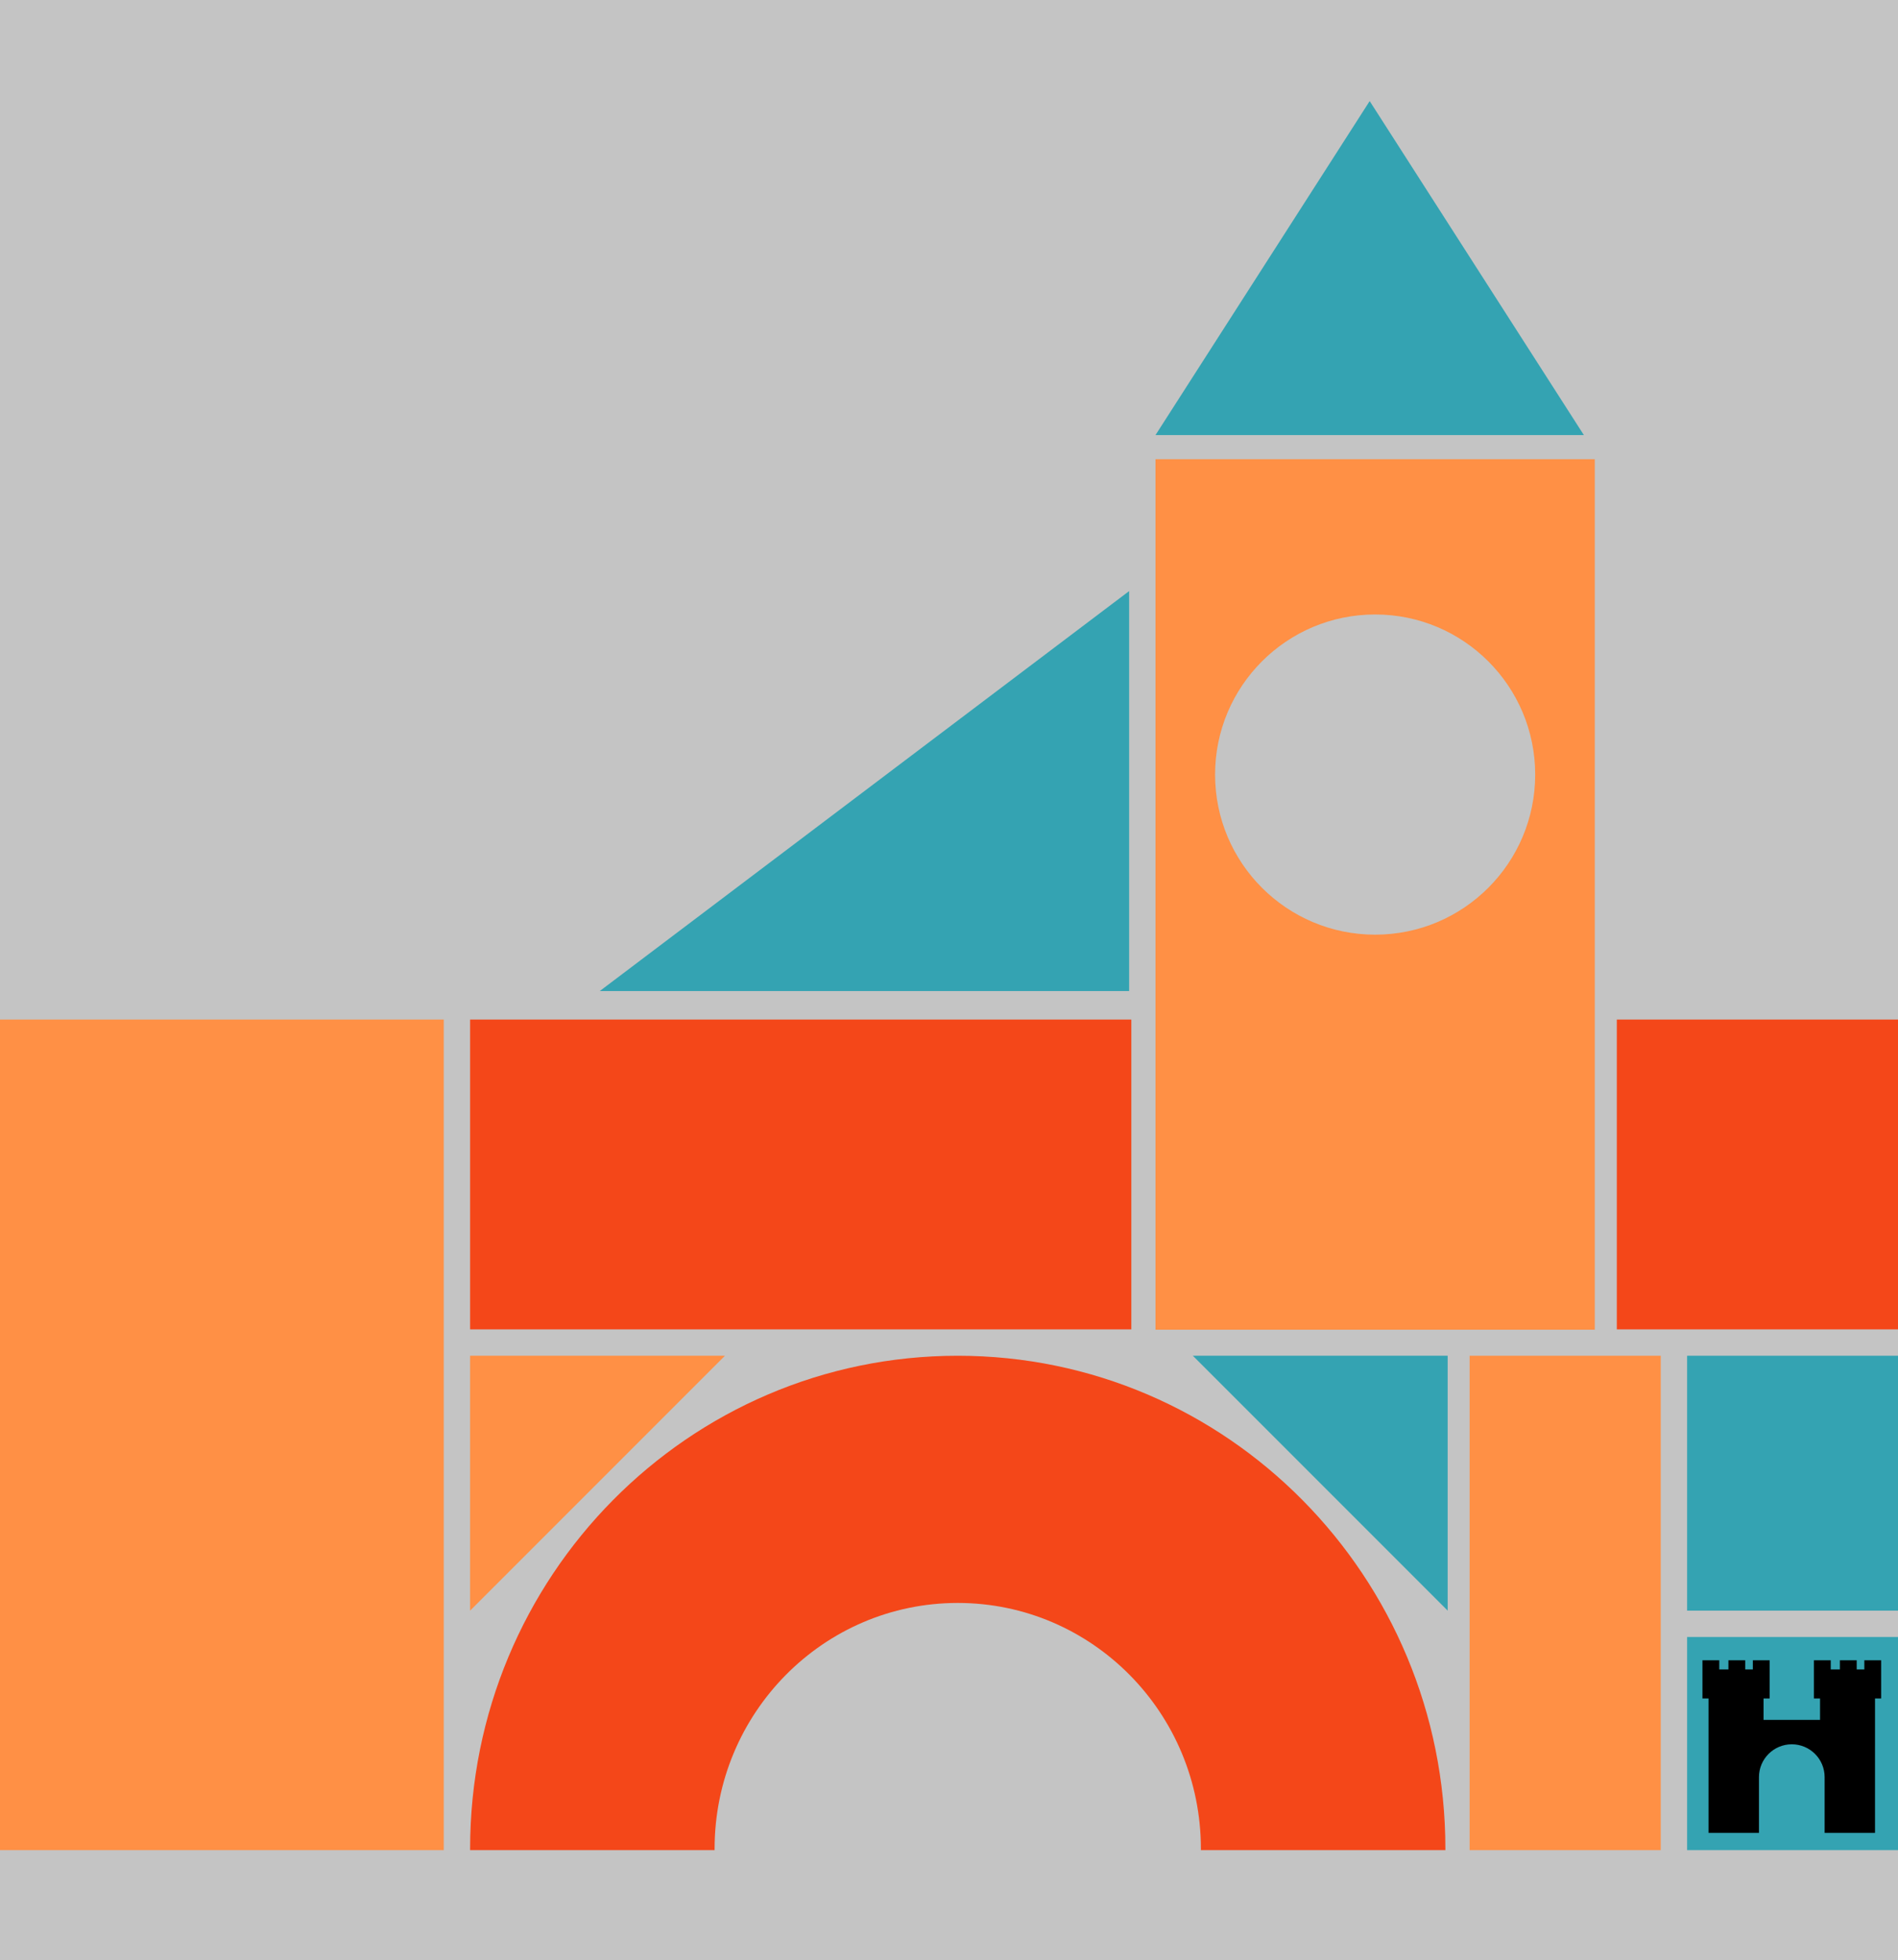 <svg width="864" height="892" viewBox="0 0 864 892" fill="none" xmlns="http://www.w3.org/2000/svg">
<path d="M0 0H864V892H0V0Z" fill="#C4C4C4"/>
<path d="M736 464H864V605H736V464Z" fill="#F44719"/>
<path d="M214 464H515V605H214V464Z" fill="#F44719"/>
<path d="M669 617H756V842H669V617Z" fill="#FF9045"/>
<path d="M768 617H864V733H768V617Z" fill="#34A3B2"/>
<path d="M768 744.988H864V841.999H768V744.988Z" fill="#34A3B2"/>
<path fill-rule="evenodd" clip-rule="evenodd" d="M794.452 755.594H786.805V759.765H782.634V755.595H774.987V763.241H774.988V772.972H777.766V782.705V792.437V834.146H853.537V794.523H853.541V772.972H856.318V763.24H856.319V755.594H848.673V759.765H845.199V755.594H837.552V759.765H833.379V755.594H825.732V759.765V763.24V772.972H828.515V782.705H802.791V772.972H805.574V759.765H805.573V755.594H797.926V759.765H794.452V755.594ZM830.595 809.119C830.597 809.004 830.599 808.887 830.599 808.771C830.599 800.517 823.907 793.825 815.653 793.825C807.399 793.825 800.707 800.517 800.707 808.771C800.707 808.887 800.709 809.004 800.711 809.119H800.706V834.145H830.597V809.119H830.595Z" fill="black"/>
<path fill-rule="evenodd" clip-rule="evenodd" d="M657.961 842C657.961 841.794 657.961 841.588 657.961 841.381C657.961 717.459 558.577 617 435.981 617C313.384 617 214 717.459 214 841.381C214 841.588 214 841.794 214.001 842H325.297C325.295 841.794 325.295 841.588 325.295 841.382C325.295 779.592 374.85 729.5 435.98 729.5C497.109 729.5 546.664 779.592 546.664 841.382C546.664 841.588 546.664 841.794 546.663 842H657.961Z" fill="#F44719"/>
<path d="M0 464H202V842H0V464Z" fill="#FF9045"/>
<path fill-rule="evenodd" clip-rule="evenodd" d="M659 733V616.999H543L659 733Z" fill="#34A3B2"/>
<path fill-rule="evenodd" clip-rule="evenodd" d="M214 733V616.999H330L214 733Z" fill="#FF9045"/>
<path fill-rule="evenodd" clip-rule="evenodd" d="M514 269V451.042H273L514 269Z" fill="#34A3B2"/>
<path d="M623.5 46L721 198H526L623.5 46Z" fill="#34A3B2"/>
<path fill-rule="evenodd" clip-rule="evenodd" d="M725.967 209H526V605.15H725.967V209ZM625.983 425.368C666.222 425.368 698.842 392.748 698.842 352.509C698.842 312.27 666.222 279.65 625.983 279.65C585.745 279.65 553.125 312.27 553.125 352.509C553.125 392.748 585.745 425.368 625.983 425.368Z" fill="#FF9045"/>
</svg>
